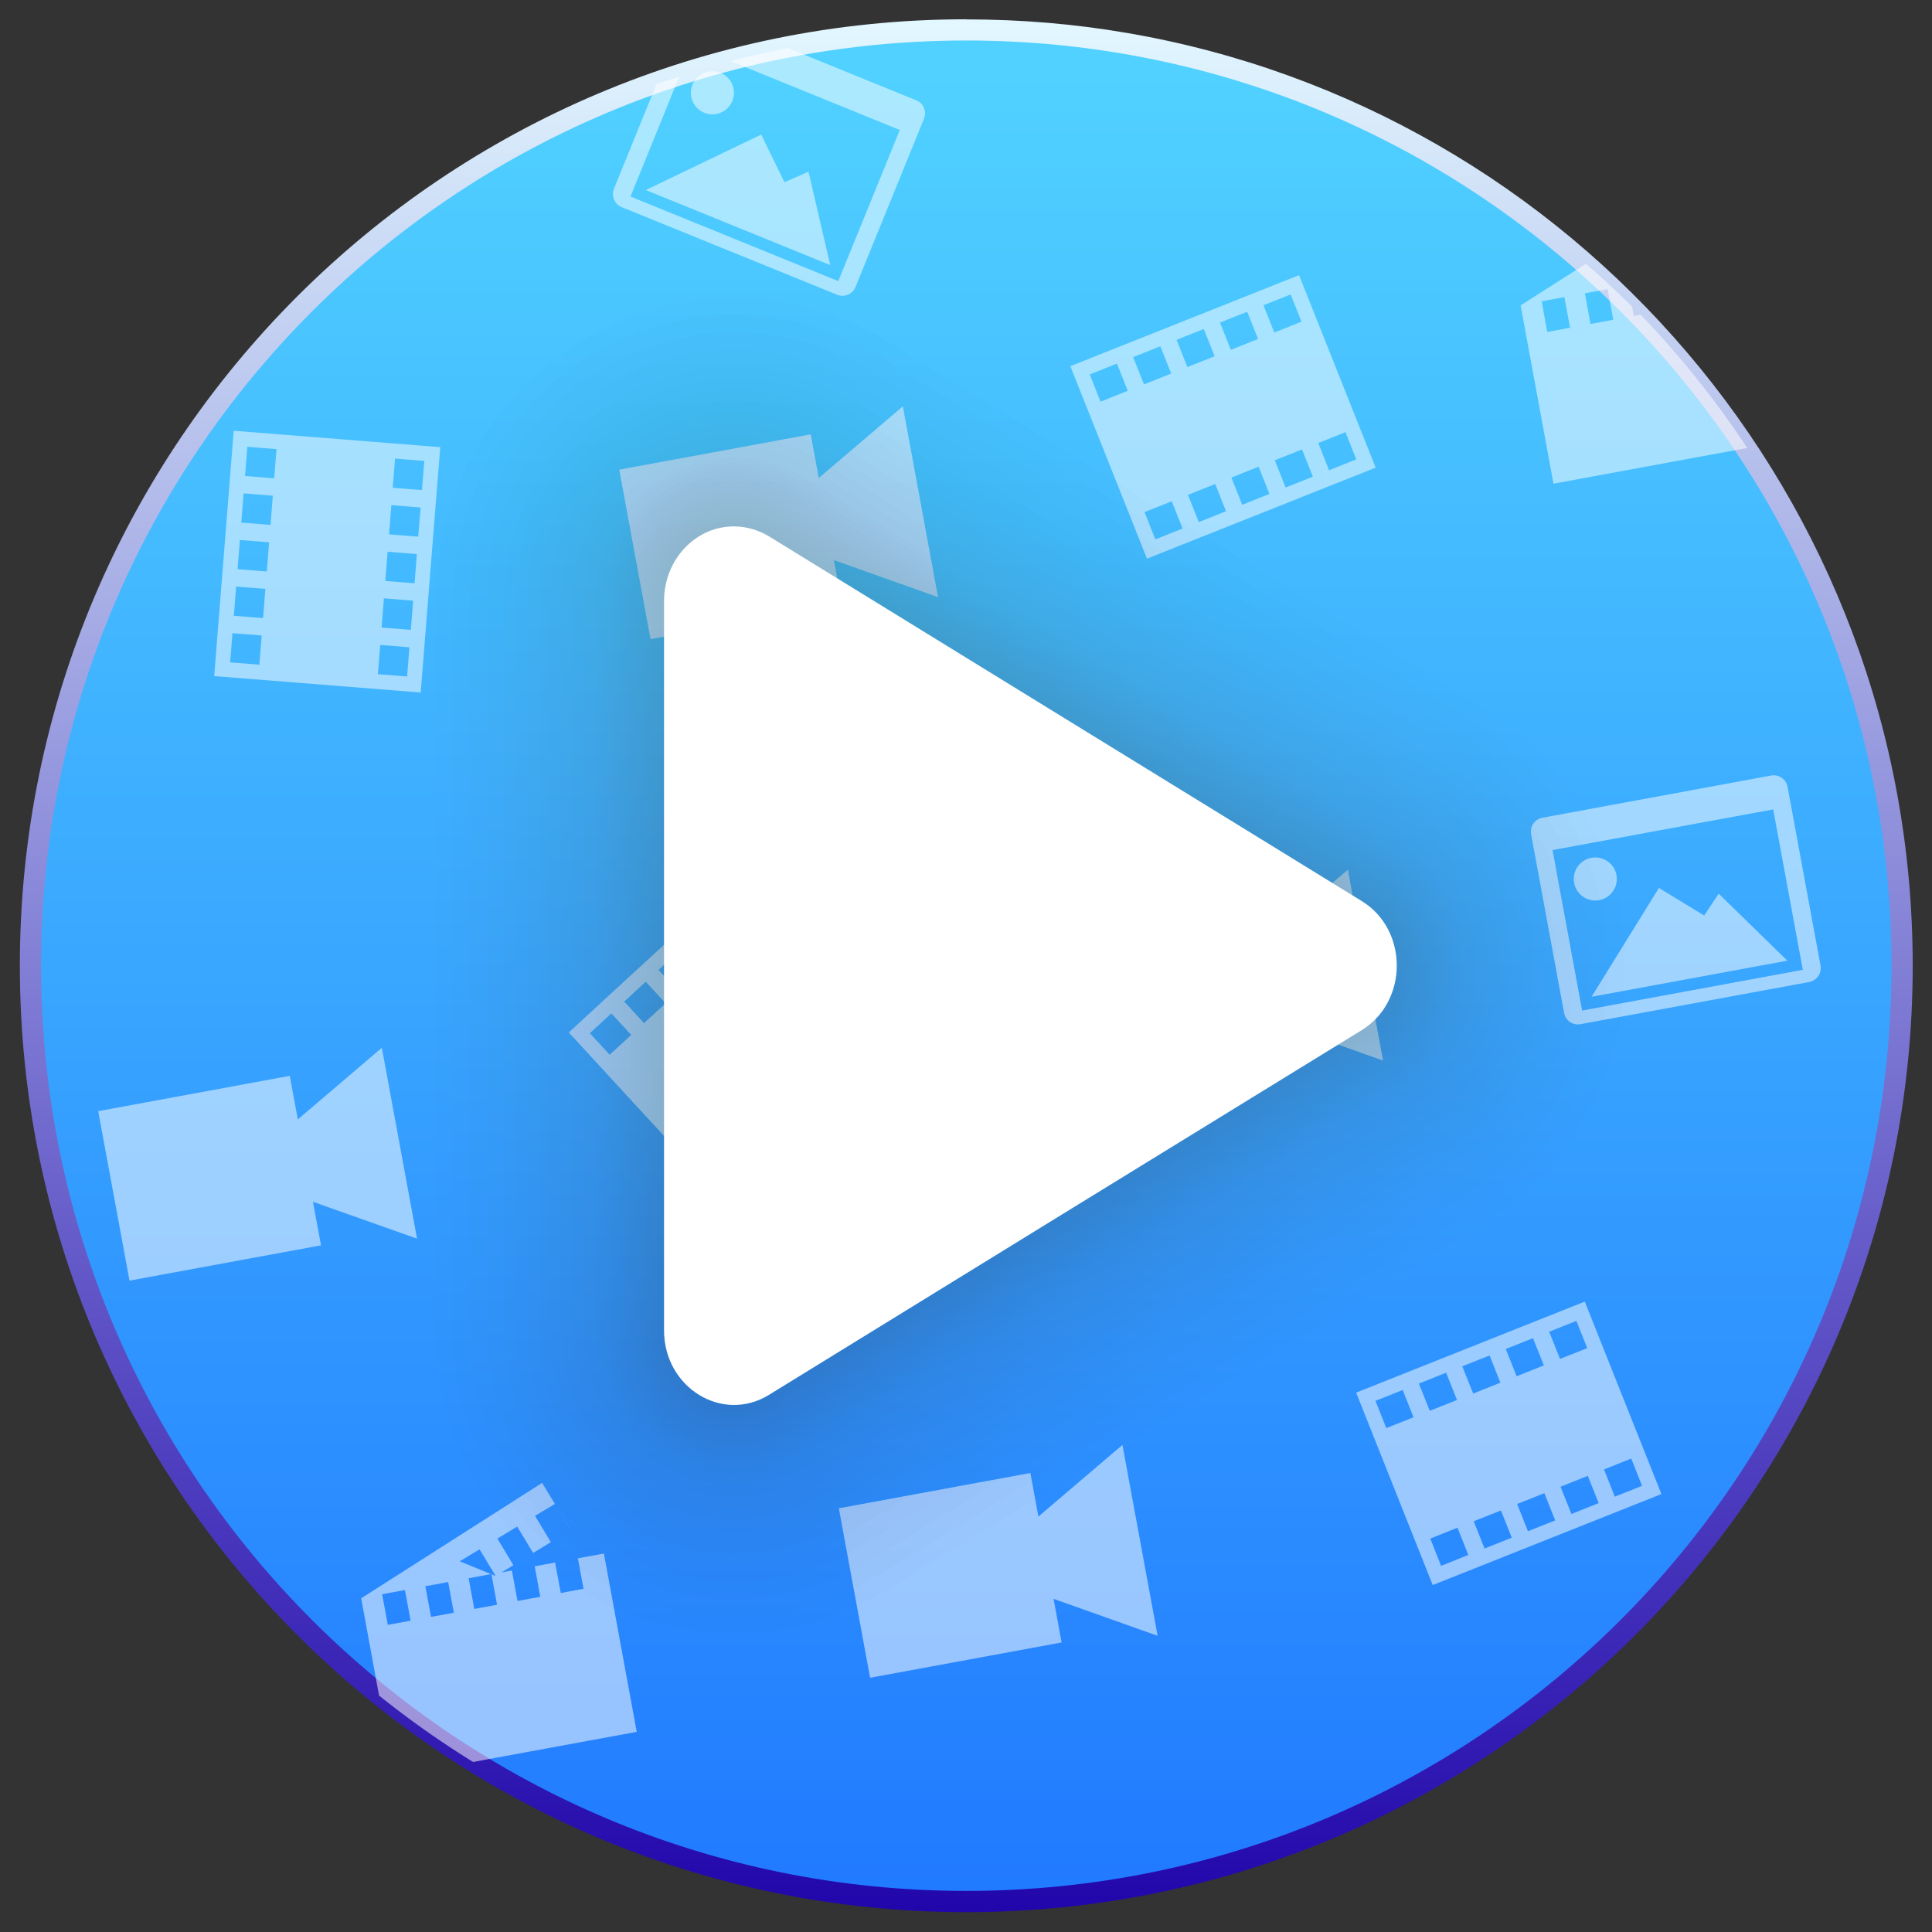 <?xml version="1.0" encoding="UTF-8" standalone="no"?>
<!-- Created with Inkscape (http://www.inkscape.org/) -->

<svg
   xmlns:dc="http://purl.org/dc/elements/1.1/"
   xmlns:cc="http://creativecommons.org/ns#"
   xmlns:rdf="http://www.w3.org/1999/02/22-rdf-syntax-ns#"
   xmlns:svg="http://www.w3.org/2000/svg"
   xmlns="http://www.w3.org/2000/svg"
   xmlns:xlink="http://www.w3.org/1999/xlink"
   xmlns:sodipodi="http://sodipodi.sourceforge.net/DTD/sodipodi-0.dtd"
   xmlns:inkscape="http://www.inkscape.org/namespaces/inkscape"
   width="64"
   height="64"
   viewBox="0 0 16.933 16.933"
   version="1.1"
   id="svg8"
   sodipodi:docname="mpv.svg"
   inkscape:version="0.92.4 (5da689c313, 2019-01-14)">
  <rect x="0" y="0" width="16.933" height="16.933" fill="#333333" stroke="none"/>
  <defs
     id="defs2">
    <linearGradient
       inkscape:collect="always"
       id="linearGradient826">
      <stop
         style="stop-color:#1e02aa;stop-opacity:1"
         offset="0"
         id="stop822" />
      <stop
         style="stop-color:#e2f7ff;stop-opacity:1"
         offset="1"
         id="stop824" />
    </linearGradient>
    <linearGradient
       inkscape:collect="always"
       id="linearGradient818">
      <stop
         style="stop-color:#217aff;stop-opacity:1"
         offset="0"
         id="stop814" />
      <stop
         style="stop-color:#50d1ff;stop-opacity:1"
         offset="1"
         id="stop816" />
    </linearGradient>
    <linearGradient
       inkscape:collect="always"
       xlink:href="#linearGradient818"
       id="linearGradient820"
       x1="8.386"
       y1="296.683"
       x2="8.386"
       y2="280.713"
       gradientUnits="userSpaceOnUse" />
    <linearGradient
       inkscape:collect="always"
       xlink:href="#linearGradient826"
       id="linearGradient828"
       x1="8.519"
       y1="297.077"
       x2="8.519"
       y2="280.279"
       gradientUnits="userSpaceOnUse" />
    <style
       type="text/css"
       id="current-color-scheme">
   .ColorScheme-Text { color:#5c616c; } .ColorScheme-Highlight { color:#5294e2; }
  </style>
    <style
       type="text/css"
       id="current-color-scheme-3">
   .ColorScheme-Text { color:#5c616c; } .ColorScheme-Highlight { color:#5294e2; }
  </style>
    <style
       type="text/css"
       id="current-color-scheme-7">
   .ColorScheme-Text { color:#5c616c; } .ColorScheme-Highlight { color:#5294e2; }
  </style>
    <style
       type="text/css"
       id="current-color-scheme-35">
   .ColorScheme-Text { color:#5c616c; } .ColorScheme-Highlight { color:#5294e2; }
  </style>
    <style
       type="text/css"
       id="current-color-scheme-9">
   .ColorScheme-Text { color:#5c616c; } .ColorScheme-Highlight { color:#5294e2; }
  </style>
    <style
       type="text/css"
       id="current-color-scheme-2">
   .ColorScheme-Text { color:#5c616c; } .ColorScheme-Highlight { color:#5294e2; }
  </style>
    <style
       type="text/css"
       id="current-color-scheme-0">
   .ColorScheme-Text { color:#5c616c; } .ColorScheme-Highlight { color:#5294e2; }
  </style>
    <style
       type="text/css"
       id="current-color-scheme-36">
   .ColorScheme-Text { color:#5c616c; } .ColorScheme-Highlight { color:#5294e2; }
  </style>
    <style
       type="text/css"
       id="current-color-scheme-6">
   .ColorScheme-Text { color:#5c616c; } .ColorScheme-Highlight { color:#5294e2; }
  </style>
    <style
       type="text/css"
       id="current-color-scheme-61">
   .ColorScheme-Text { color:#5c616c; } .ColorScheme-Highlight { color:#5294e2; }
  </style>
    <style
       type="text/css"
       id="current-color-scheme-79">
   .ColorScheme-Text { color:#5c616c; } .ColorScheme-Highlight { color:#5294e2; }
  </style>
    <style
       type="text/css"
       id="current-color-scheme-23">
   .ColorScheme-Text { color:#5c616c; } .ColorScheme-Highlight { color:#5294e2; }
  </style>
    <style
       type="text/css"
       id="current-color-scheme-92">
   .ColorScheme-Text { color:#5c616c; } .ColorScheme-Highlight { color:#5294e2; }
  </style>
    <style
       type="text/css"
       id="current-color-scheme-97">
   .ColorScheme-Text { color:#5c616c; } .ColorScheme-Highlight { color:#5294e2; }
  </style>
    <style
       type="text/css"
       id="current-color-scheme-612">
   .ColorScheme-Text { color:#5c616c; } .ColorScheme-Highlight { color:#5294e2; }
  </style>
    <style
       id="current-color-scheme-12"
       type="text/css">
   .ColorScheme-Text { color:#5c616c; } .ColorScheme-Highlight { color:#5294e2; }
  </style>
    <style
       id="current-color-scheme-3-7"
       type="text/css">
   .ColorScheme-Text { color:#5c616c; } .ColorScheme-Highlight { color:#5294e2; }
  </style>
    <style
       id="current-color-scheme-7-0"
       type="text/css">
   .ColorScheme-Text { color:#5c616c; } .ColorScheme-Highlight { color:#5294e2; }
  </style>
    <style
       id="current-color-scheme-35-9"
       type="text/css">
   .ColorScheme-Text { color:#5c616c; } .ColorScheme-Highlight { color:#5294e2; }
  </style>
    <style
       id="current-color-scheme-9-3"
       type="text/css">
   .ColorScheme-Text { color:#5c616c; } .ColorScheme-Highlight { color:#5294e2; }
  </style>
    <style
       id="current-color-scheme-2-6"
       type="text/css">
   .ColorScheme-Text { color:#5c616c; } .ColorScheme-Highlight { color:#5294e2; }
  </style>
    <style
       id="current-color-scheme-0-0"
       type="text/css">
   .ColorScheme-Text { color:#5c616c; } .ColorScheme-Highlight { color:#5294e2; }
  </style>
    <style
       id="current-color-scheme-36-62"
       type="text/css">
   .ColorScheme-Text { color:#5c616c; } .ColorScheme-Highlight { color:#5294e2; }
  </style>
    <style
       id="current-color-scheme-6-6"
       type="text/css">
   .ColorScheme-Text { color:#5c616c; } .ColorScheme-Highlight { color:#5294e2; }
  </style>
    <style
       id="current-color-scheme-61-1"
       type="text/css">
   .ColorScheme-Text { color:#5c616c; } .ColorScheme-Highlight { color:#5294e2; }
  </style>
    <style
       id="current-color-scheme-79-8"
       type="text/css">
   .ColorScheme-Text { color:#5c616c; } .ColorScheme-Highlight { color:#5294e2; }
  </style>
    <style
       id="current-color-scheme-23-79"
       type="text/css">
   .ColorScheme-Text { color:#5c616c; } .ColorScheme-Highlight { color:#5294e2; }
  </style>
    <style
       id="current-color-scheme-92-2"
       type="text/css">
   .ColorScheme-Text { color:#5c616c; } .ColorScheme-Highlight { color:#5294e2; }
  </style>
    <style
       id="current-color-scheme-97-0"
       type="text/css">
   .ColorScheme-Text { color:#5c616c; } .ColorScheme-Highlight { color:#5294e2; }
  </style>
    <style
       id="current-color-scheme-612-23"
       type="text/css">
   .ColorScheme-Text { color:#5c616c; } .ColorScheme-Highlight { color:#5294e2; }
  </style>
    <style
       type="text/css"
       id="current-color-scheme-91">
   .ColorScheme-Text { color:#5c616c; } .ColorScheme-Highlight { color:#5294e2; }
  </style>
    <style
       type="text/css"
       id="current-color-scheme-3-2">
   .ColorScheme-Text { color:#5c616c; } .ColorScheme-Highlight { color:#5294e2; }
  </style>
    <style
       type="text/css"
       id="current-color-scheme-7-7">
   .ColorScheme-Text { color:#5c616c; } .ColorScheme-Highlight { color:#5294e2; }
  </style>
    <style
       type="text/css"
       id="current-color-scheme-35-0">
   .ColorScheme-Text { color:#5c616c; } .ColorScheme-Highlight { color:#5294e2; }
  </style>
    <style
       type="text/css"
       id="current-color-scheme-9-9">
   .ColorScheme-Text { color:#5c616c; } .ColorScheme-Highlight { color:#5294e2; }
  </style>
    <style
       type="text/css"
       id="current-color-scheme-2-3">
   .ColorScheme-Text { color:#5c616c; } .ColorScheme-Highlight { color:#5294e2; }
  </style>
    <style
       type="text/css"
       id="current-color-scheme-0-60">
   .ColorScheme-Text { color:#5c616c; } .ColorScheme-Highlight { color:#5294e2; }
  </style>
    <style
       type="text/css"
       id="current-color-scheme-36-6">
   .ColorScheme-Text { color:#5c616c; } .ColorScheme-Highlight { color:#5294e2; }
  </style>
    <style
       type="text/css"
       id="current-color-scheme-6-2">
   .ColorScheme-Text { color:#5c616c; } .ColorScheme-Highlight { color:#5294e2; }
  </style>
    <style
       type="text/css"
       id="current-color-scheme-61-6">
   .ColorScheme-Text { color:#5c616c; } .ColorScheme-Highlight { color:#5294e2; }
  </style>
    <style
       type="text/css"
       id="current-color-scheme-79-1">
   .ColorScheme-Text { color:#5c616c; } .ColorScheme-Highlight { color:#5294e2; }
  </style>
    <style
       type="text/css"
       id="current-color-scheme-23-8">
   .ColorScheme-Text { color:#5c616c; } .ColorScheme-Highlight { color:#5294e2; }
  </style>
    <style
       type="text/css"
       id="current-color-scheme-92-7">
   .ColorScheme-Text { color:#5c616c; } .ColorScheme-Highlight { color:#5294e2; }
  </style>
    <style
       type="text/css"
       id="current-color-scheme-97-9">
   .ColorScheme-Text { color:#5c616c; } .ColorScheme-Highlight { color:#5294e2; }
  </style>
    <style
       type="text/css"
       id="current-color-scheme-612-2">
   .ColorScheme-Text { color:#5c616c; } .ColorScheme-Highlight { color:#5294e2; }
  </style>
    <style
       id="current-color-scheme-1"
       type="text/css">
   .ColorScheme-Text { color:#5c616c; } .ColorScheme-Highlight { color:#5294e2; }
  </style>
    <style
       id="current-color-scheme-3-0"
       type="text/css">
   .ColorScheme-Text { color:#5c616c; } .ColorScheme-Highlight { color:#5294e2; }
  </style>
    <style
       id="current-color-scheme-7-6"
       type="text/css">
   .ColorScheme-Text { color:#5c616c; } .ColorScheme-Highlight { color:#5294e2; }
  </style>
    <style
       id="current-color-scheme-35-3"
       type="text/css">
   .ColorScheme-Text { color:#5c616c; } .ColorScheme-Highlight { color:#5294e2; }
  </style>
    <style
       id="current-color-scheme-9-2"
       type="text/css">
   .ColorScheme-Text { color:#5c616c; } .ColorScheme-Highlight { color:#5294e2; }
  </style>
    <style
       id="current-color-scheme-2-0"
       type="text/css">
   .ColorScheme-Text { color:#5c616c; } .ColorScheme-Highlight { color:#5294e2; }
  </style>
    <style
       id="current-color-scheme-0-6"
       type="text/css">
   .ColorScheme-Text { color:#5c616c; } .ColorScheme-Highlight { color:#5294e2; }
  </style>
    <style
       id="current-color-scheme-36-1"
       type="text/css">
   .ColorScheme-Text { color:#5c616c; } .ColorScheme-Highlight { color:#5294e2; }
  </style>
    <style
       id="current-color-scheme-6-5"
       type="text/css">
   .ColorScheme-Text { color:#5c616c; } .ColorScheme-Highlight { color:#5294e2; }
  </style>
    <style
       id="current-color-scheme-61-5"
       type="text/css">
   .ColorScheme-Text { color:#5c616c; } .ColorScheme-Highlight { color:#5294e2; }
  </style>
    <style
       id="current-color-scheme-79-4"
       type="text/css">
   .ColorScheme-Text { color:#5c616c; } .ColorScheme-Highlight { color:#5294e2; }
  </style>
    <style
       id="current-color-scheme-23-7"
       type="text/css">
   .ColorScheme-Text { color:#5c616c; } .ColorScheme-Highlight { color:#5294e2; }
  </style>
    <style
       id="current-color-scheme-92-6"
       type="text/css">
   .ColorScheme-Text { color:#5c616c; } .ColorScheme-Highlight { color:#5294e2; }
  </style>
    <style
       id="current-color-scheme-97-5"
       type="text/css">
   .ColorScheme-Text { color:#5c616c; } .ColorScheme-Highlight { color:#5294e2; }
  </style>
    <style
       id="current-color-scheme-612-6"
       type="text/css">
   .ColorScheme-Text { color:#5c616c; } .ColorScheme-Highlight { color:#5294e2; }
  </style>
  </defs>
  <sodipodi:namedview
     id="base"
     pagecolor="#ffffff"
     bordercolor="#666666"
     borderopacity="1.0"
     inkscape:pageopacity="0.0"
     inkscape:pageshadow="2"
     inkscape:zoom="5.6568542"
     inkscape:cx="20.163918"
     inkscape:cy="15.039866"
     inkscape:document-units="mm"
     inkscape:current-layer="layer1"
     showgrid="false"
     units="px"
     inkscape:window-width="1920"
     inkscape:window-height="1022"
     inkscape:window-x="0"
     inkscape:window-y="30"
     inkscape:window-maximized="1" />
  <g
     inkscape:label="Capa 1"
     inkscape:groupmode="layer"
     id="layer1"
     transform="translate(0,-280.067)">
    <circle
       style="opacity:1;fill:url(#linearGradient820);fill-opacity:1;stroke:none;stroke-width:0.185;stroke-linecap:round;stroke-linejoin:round;stroke-miterlimit:4;stroke-dasharray:none;stroke-opacity:1"
       id="path815"
       cx="8.469"
       cy="288.531"
       r="8.202" />
    <path
       style="color:#000000;font-style:normal;font-variant:normal;font-weight:normal;font-stretch:normal;font-size:medium;line-height:normal;font-family:sans-serif;font-variant-ligatures:normal;font-variant-position:normal;font-variant-caps:normal;font-variant-numeric:normal;font-variant-alternates:normal;font-feature-settings:normal;text-indent:0;text-align:start;text-decoration:none;text-decoration-line:none;text-decoration-style:solid;text-decoration-color:#000000;letter-spacing:normal;word-spacing:normal;text-transform:none;writing-mode:lr-tb;direction:ltr;text-orientation:mixed;dominant-baseline:auto;baseline-shift:baseline;text-anchor:start;white-space:normal;shape-padding:0;clip-rule:nonzero;display:inline;overflow:visible;visibility:visible;opacity:1;isolation:auto;mix-blend-mode:normal;color-interpolation:sRGB;color-interpolation-filters:linearRGB;solid-color:#000000;solid-opacity:1;vector-effect:none;fill:url(#linearGradient828);fill-opacity:1;fill-rule:nonzero;stroke:none;stroke-width:0.185;stroke-linecap:round;stroke-linejoin:round;stroke-miterlimit:4;stroke-dasharray:none;stroke-dashoffset:0;stroke-opacity:1;color-rendering:auto;image-rendering:auto;shape-rendering:auto;text-rendering:auto;enable-background:accumulate"
       d="m 8.469,280.236 c -4.58,0 -8.295,3.715 -8.295,8.295 10e-9,4.58 3.715,8.295 8.295,8.295 4.58,0 8.295,-3.715 8.295,-8.295 0,-4.099 -2.976,-7.506 -6.885,-8.175 -0.458,-0.079 -0.929,-0.119 -1.41,-0.119 z m 0,0.186 c 4.48,0 8.109,3.63 8.109,8.109 0,4.48 -3.63,8.109 -8.109,8.109 -4.48,0 -8.109,-3.63 -8.109,-8.109 0,-4.48 3.63,-8.109 8.109,-8.109 z"
       id="circle821"
       inkscape:connector-curvature="0"
       sodipodi:nodetypes="sssssssssss" />
    <g
       aria-label="hip-hip"
       style="font-style:normal;font-variant:normal;font-weight:normal;font-stretch:normal;font-size:2.462px;line-height:1.25;font-family:Sawasdee;-inkscape-font-specification:Sawasdee;letter-spacing:0px;word-spacing:0px;fill:#000000;fill-opacity:1;stroke:none;stroke-width:0.062"
       id="text891" />
    <path
       style="opacity:1;fill:#ffffff;fill-opacity:0.52;stroke:none;stroke-width:4.874;stroke-linecap:round;stroke-linejoin:round;stroke-miterlimit:4;stroke-dasharray:none;stroke-opacity:0.008"
       d="M 26.068 1.594 A 30.999 30.999 0 0 0 24.164 2.021 L 29.76 4.299 L 27.725 9.297 L 20.852 6.5 L 22.463 2.537 A 30.999 30.999 0 0 0 21.711 2.787 L 20.307 6.24 C 20.209 6.481 20.324 6.754 20.564 6.852 L 27.686 9.748 C 27.926 9.846 28.197 9.731 28.295 9.492 L 30.559 3.928 C 30.656 3.687 30.543 3.414 30.303 3.316 L 26.068 1.594 z M 23.553 2.357 A 0.711 0.711 0 0 0 22.902 2.801 A 0.711 0.711 0 0 0 23.293 3.729 A 0.711 0.711 0 0 0 24.221 3.338 A 0.711 0.711 0 0 0 23.83 2.41 A 0.711 0.711 0 0 0 23.553 2.357 z M 25.176 4.451 L 21.359 6.285 L 27.459 8.768 L 26.74 5.678 L 25.945 6.027 L 25.176 4.451 z M 52.453 8.723 L 50.293 10.1 L 51.379 15.998 L 57.789 14.816 A 30.999 30.999 0 0 0 54.262 10.41 L 54.035 10.453 L 53.979 10.143 A 30.999 30.999 0 0 0 52.453 8.723 z M 42.965 9.1 L 35.4 12.111 L 37.934 18.477 L 45.498 15.467 L 42.965 9.1 z M 53.17 9.562 L 53.357 10.576 L 52.604 10.715 L 52.418 9.701 L 53.17 9.562 z M 42.688 9.738 L 43.045 10.639 L 42.145 10.998 L 41.787 10.096 L 42.688 9.738 z M 51.74 9.826 L 51.928 10.84 L 51.174 10.979 L 50.988 9.965 L 51.74 9.826 z M 41.25 10.311 L 41.609 11.211 L 40.709 11.57 L 40.35 10.668 L 41.25 10.311 z M 39.814 10.881 L 40.172 11.783 L 39.271 12.141 L 38.914 11.24 L 39.814 10.881 z M 38.377 11.453 L 38.736 12.354 L 37.836 12.713 L 37.477 11.812 L 38.377 11.453 z M 36.941 12.025 L 37.299 12.926 L 36.398 13.285 L 36.041 12.383 L 36.941 12.025 z M 29.861 13.438 L 27.418 15.52 L 27.08 15.807 L 26.814 14.365 L 20.48 15.533 L 21.514 21.139 L 27.848 19.971 L 27.582 18.527 L 28 18.676 L 31.025 19.75 L 30.443 16.594 L 29.861 13.438 z M 7.73 14.246 L 7.084 22.361 L 13.914 22.904 L 14.561 14.789 L 7.73 14.246 z M 44.5 14.293 L 44.857 15.193 L 43.957 15.553 L 43.6 14.652 L 44.5 14.293 z M 8.18 14.777 L 9.146 14.854 L 9.068 15.82 L 8.104 15.742 L 8.18 14.777 z M 43.062 14.865 L 43.422 15.766 L 42.521 16.123 L 42.162 15.223 L 43.062 14.865 z M 13.066 15.166 L 14.033 15.244 L 13.955 16.209 L 12.99 16.133 L 13.066 15.166 z M 41.627 15.436 L 41.984 16.336 L 41.084 16.695 L 40.727 15.795 L 41.627 15.436 z M 40.191 16.008 L 40.549 16.908 L 39.648 17.268 L 39.291 16.367 L 40.191 16.008 z M 8.057 16.318 L 9.023 16.395 L 8.947 17.361 L 7.98 17.283 L 8.057 16.318 z M 38.754 16.58 L 39.113 17.48 L 38.213 17.838 L 37.854 16.938 L 38.754 16.58 z M 12.943 16.707 L 13.91 16.785 L 13.832 17.75 L 12.867 17.674 L 12.943 16.707 z M 7.934 17.859 L 8.9 17.936 L 8.824 18.902 L 7.857 18.824 L 7.934 17.859 z M 12.82 18.248 L 13.787 18.326 L 13.711 19.291 L 12.744 19.215 L 12.82 18.248 z M 7.811 19.4 L 8.777 19.477 L 8.701 20.443 L 7.734 20.365 L 7.811 19.4 z M 12.697 19.789 L 13.664 19.867 L 13.588 20.832 L 12.621 20.756 L 12.697 19.789 z M 7.689 20.941 L 8.654 21.018 L 8.578 21.984 L 7.611 21.906 L 7.689 20.941 z M 12.576 21.33 L 13.541 21.408 L 13.465 22.373 L 12.498 22.297 L 12.576 21.33 z M 58.576 25.65 L 51.016 27.045 C 50.76 27.092 50.592 27.335 50.639 27.59 L 51.729 33.498 C 51.776 33.754 52.018 33.92 52.273 33.873 L 59.834 32.479 C 60.089 32.431 60.258 32.189 60.211 31.934 L 59.121 26.025 C 59.074 25.77 58.831 25.603 58.576 25.65 z M 58.646 26.77 L 59.625 32.076 L 52.326 33.422 L 51.348 28.115 L 58.646 26.77 z M 52.754 28.359 A 0.711 0.711 0 0 0 52.635 28.371 A 0.711 0.711 0 0 0 52.062 29.201 A 0.711 0.711 0 0 0 52.893 29.771 A 0.711 0.711 0 0 0 53.461 28.941 A 0.711 0.711 0 0 0 52.754 28.359 z M 24.801 28.633 L 18.812 34.146 L 23.451 39.188 L 29.441 33.674 L 24.801 28.633 z M 44.58 28.764 L 42.137 30.846 L 41.799 31.133 L 41.533 29.691 L 35.199 30.859 L 36.232 36.465 L 42.566 35.297 L 42.301 33.855 L 42.719 34.004 L 45.742 35.076 L 45.16 31.92 L 44.58 28.764 z M 24.77 29.328 L 25.426 30.041 L 24.713 30.697 L 24.057 29.984 L 24.77 29.328 z M 54.867 29.367 L 52.639 32.967 L 59.115 31.773 L 56.844 29.557 L 56.363 30.279 L 54.867 29.367 z M 23.633 30.375 L 24.289 31.088 L 23.576 31.744 L 22.92 31.031 L 23.633 30.375 z M 22.494 31.422 L 23.152 32.135 L 22.439 32.791 L 21.781 32.078 L 22.494 31.422 z M 21.357 32.469 L 22.014 33.182 L 21.301 33.838 L 20.645 33.125 L 21.357 32.469 z M 28.09 32.934 L 28.746 33.646 L 28.033 34.303 L 27.377 33.59 L 28.09 32.934 z M 20.221 33.516 L 20.877 34.229 L 20.164 34.885 L 19.508 34.172 L 20.221 33.516 z M 26.953 33.98 L 27.609 34.693 L 26.896 35.35 L 26.24 34.637 L 26.953 33.98 z M 12.629 34.654 L 10.186 36.736 L 9.85 37.023 L 9.584 35.582 L 3.248 36.75 L 4.283 42.355 L 10.617 41.188 L 10.35 39.746 L 10.768 39.895 L 13.793 40.967 L 13.211 37.811 L 12.629 34.654 z M 25.814 35.027 L 26.471 35.74 L 25.758 36.398 L 25.102 35.684 L 25.814 35.027 z M 24.678 36.074 L 25.334 36.789 L 24.621 37.445 L 23.965 36.732 L 24.678 36.074 z M 23.541 37.123 L 24.197 37.836 L 23.484 38.492 L 22.828 37.779 L 23.541 37.123 z M 52.414 43.049 L 44.852 46.059 L 47.385 52.424 L 54.949 49.414 L 52.414 43.049 z M 52.137 43.686 L 52.496 44.588 L 51.596 44.945 L 51.236 44.045 L 52.137 43.686 z M 50.701 44.258 L 51.061 45.158 L 50.16 45.518 L 49.801 44.617 L 50.701 44.258 z M 49.266 44.83 L 49.623 45.73 L 48.723 46.09 L 48.363 45.188 L 49.266 44.83 z M 47.828 45.4 L 48.188 46.303 L 47.287 46.66 L 46.928 45.76 L 47.828 45.4 z M 46.393 45.973 L 46.75 46.875 L 45.85 47.232 L 45.492 46.332 L 46.393 45.973 z M 37.123 47.789 L 34.68 49.871 L 34.344 50.158 L 34.078 48.717 L 27.744 49.885 L 28.777 55.49 L 35.111 54.322 L 34.846 52.881 L 35.262 53.027 L 38.287 54.102 L 37.705 50.945 L 37.123 47.789 z M 53.951 48.24 L 54.309 49.141 L 53.408 49.5 L 53.051 48.6 L 53.951 48.24 z M 52.514 48.812 L 52.873 49.713 L 51.973 50.072 L 51.613 49.172 L 52.514 48.812 z M 17.93 49.045 L 11.945 52.861 L 12.537 56.078 A 30.999 30.999 0 0 0 15.648 58.275 L 21.059 57.279 L 19.973 51.381 L 19.113 51.539 L 19.299 52.547 L 18.547 52.686 L 18.359 51.678 L 17.684 51.803 L 17.869 52.811 L 17.115 52.949 L 16.93 51.941 L 16.592 52.004 L 16.98 51.766 L 16.451 50.887 L 17.105 50.49 L 17.633 51.363 L 18.219 51.004 L 17.695 50.135 L 18.352 49.74 L 17.93 49.045 z M 18.352 49.74 L 18.871 50.602 L 18.875 50.602 L 18.352 49.74 z M 51.078 49.385 L 51.436 50.285 L 50.535 50.643 L 50.178 49.742 L 51.078 49.385 z M 49.641 49.957 L 50 50.857 L 49.1 51.215 L 48.74 50.314 L 49.641 49.957 z M 48.205 50.527 L 48.562 51.428 L 47.662 51.787 L 47.305 50.887 L 48.205 50.527 z M 15.861 51.242 L 16.393 52.125 L 16.254 52.066 L 16.439 53.074 L 15.686 53.213 L 15.5 52.199 L 16.242 52.062 L 15.205 51.637 L 15.861 51.242 z M 14.822 52.324 L 15.01 53.338 L 14.256 53.477 L 14.068 52.463 L 14.822 52.324 z M 13.393 52.588 L 13.58 53.602 L 12.826 53.74 L 12.639 52.727 L 13.393 52.588 z "
       transform="matrix(0.265,0,0,0.265,0,280.067)"
       id="rect1058" />
    <g
       id="g1383"
       transform="translate(-14.354,-2.216)">
      <path
         style="color:#000000;font-style:normal;font-variant:normal;font-weight:normal;font-stretch:normal;font-size:medium;line-height:normal;font-family:sans-serif;font-variant-ligatures:normal;font-variant-position:normal;font-variant-caps:normal;font-variant-numeric:normal;font-variant-alternates:normal;font-feature-settings:normal;text-indent:0;text-align:start;text-decoration:none;text-decoration-line:none;text-decoration-style:solid;text-decoration-color:#000000;letter-spacing:normal;word-spacing:normal;text-transform:none;writing-mode:lr-tb;direction:ltr;text-orientation:mixed;dominant-baseline:auto;baseline-shift:baseline;text-anchor:start;white-space:normal;shape-padding:0;clip-rule:nonzero;display:inline;overflow:visible;visibility:visible;opacity:1;isolation:auto;mix-blend-mode:normal;color-interpolation:sRGB;color-interpolation-filters:linearRGB;solid-color:#000000;solid-opacity:1;vector-effect:none;fill:none;fill-opacity:1;fill-rule:nonzero;stroke:#000000;stroke-width:0.1;stroke-linecap:round;stroke-linejoin:round;stroke-miterlimit:4;stroke-dasharray:none;stroke-dashoffset:0;stroke-opacity:0.008;color-rendering:auto;image-rendering:auto;shape-rendering:auto;text-rendering:auto;enable-background:accumulate"
         d="m 20.802,286.897 c -0.344,-0.01 -0.628,0.286 -0.628,0.653 v 3.197 3.195 c -4.74e-4,0.503 0.511,0.818 0.92,0.566 l 2.599,-1.6 2.597,-1.597 c 0.408,-0.252 0.408,-0.879 0,-1.13 l -2.597,-1.597 -2.599,-1.6 c -0.089,-0.054 -0.19,-0.084 -0.292,-0.087 z"
         id="path1311"
         inkscape:connector-curvature="0"
         sodipodi:nodetypes="ccccccccccc" />
      <path
         sodipodi:nodetypes="ccccccccccc"
         inkscape:connector-curvature="0"
         id="path1313"
         d="m 20.802,286.897 c -0.344,-0.01 -0.628,0.286 -0.628,0.653 v 3.197 3.195 c -4.74e-4,0.503 0.511,0.818 0.92,0.566 l 2.599,-1.6 2.597,-1.597 c 0.408,-0.252 0.408,-0.879 0,-1.13 l -2.597,-1.597 -2.599,-1.6 c -0.089,-0.054 -0.19,-0.084 -0.292,-0.087 z"
         style="color:#000000;font-style:normal;font-variant:normal;font-weight:normal;font-stretch:normal;font-size:medium;line-height:normal;font-family:sans-serif;font-variant-ligatures:normal;font-variant-position:normal;font-variant-caps:normal;font-variant-numeric:normal;font-variant-alternates:normal;font-feature-settings:normal;text-indent:0;text-align:start;text-decoration:none;text-decoration-line:none;text-decoration-style:solid;text-decoration-color:#000000;letter-spacing:normal;word-spacing:normal;text-transform:none;writing-mode:lr-tb;direction:ltr;text-orientation:mixed;dominant-baseline:auto;baseline-shift:baseline;text-anchor:start;white-space:normal;shape-padding:0;clip-rule:nonzero;display:inline;overflow:visible;visibility:visible;opacity:1;isolation:auto;mix-blend-mode:normal;color-interpolation:sRGB;color-interpolation-filters:linearRGB;solid-color:#000000;solid-opacity:1;vector-effect:none;fill:none;fill-opacity:1;fill-rule:nonzero;stroke:#000000;stroke-width:0.2;stroke-linecap:round;stroke-linejoin:round;stroke-miterlimit:4;stroke-dasharray:none;stroke-dashoffset:0;stroke-opacity:0.008;color-rendering:auto;image-rendering:auto;shape-rendering:auto;text-rendering:auto;enable-background:accumulate" />
      <path
         style="color:#000000;font-style:normal;font-variant:normal;font-weight:normal;font-stretch:normal;font-size:medium;line-height:normal;font-family:sans-serif;font-variant-ligatures:normal;font-variant-position:normal;font-variant-caps:normal;font-variant-numeric:normal;font-variant-alternates:normal;font-feature-settings:normal;text-indent:0;text-align:start;text-decoration:none;text-decoration-line:none;text-decoration-style:solid;text-decoration-color:#000000;letter-spacing:normal;word-spacing:normal;text-transform:none;writing-mode:lr-tb;direction:ltr;text-orientation:mixed;dominant-baseline:auto;baseline-shift:baseline;text-anchor:start;white-space:normal;shape-padding:0;clip-rule:nonzero;display:inline;overflow:visible;visibility:visible;opacity:1;isolation:auto;mix-blend-mode:normal;color-interpolation:sRGB;color-interpolation-filters:linearRGB;solid-color:#000000;solid-opacity:1;vector-effect:none;fill:none;fill-opacity:1;fill-rule:nonzero;stroke:#000000;stroke-width:0.3;stroke-linecap:round;stroke-linejoin:round;stroke-miterlimit:4;stroke-dasharray:none;stroke-dashoffset:0;stroke-opacity:0.008;color-rendering:auto;image-rendering:auto;shape-rendering:auto;text-rendering:auto;enable-background:accumulate"
         d="m 20.802,286.897 c -0.344,-0.01 -0.628,0.286 -0.628,0.653 v 3.197 3.195 c -4.74e-4,0.503 0.511,0.818 0.92,0.566 l 2.599,-1.6 2.597,-1.597 c 0.408,-0.252 0.408,-0.879 0,-1.13 l -2.597,-1.597 -2.599,-1.6 c -0.089,-0.054 -0.19,-0.084 -0.292,-0.087 z"
         id="path1315"
         inkscape:connector-curvature="0"
         sodipodi:nodetypes="ccccccccccc" />
      <path
         sodipodi:nodetypes="ccccccccccc"
         inkscape:connector-curvature="0"
         id="path1317"
         d="m 20.802,286.897 c -0.344,-0.01 -0.628,0.286 -0.628,0.653 v 3.197 3.195 c -4.74e-4,0.503 0.511,0.818 0.92,0.566 l 2.599,-1.6 2.597,-1.597 c 0.408,-0.252 0.408,-0.879 0,-1.13 l -2.597,-1.597 -2.599,-1.6 c -0.089,-0.054 -0.19,-0.084 -0.292,-0.087 z"
         style="color:#000000;font-style:normal;font-variant:normal;font-weight:normal;font-stretch:normal;font-size:medium;line-height:normal;font-family:sans-serif;font-variant-ligatures:normal;font-variant-position:normal;font-variant-caps:normal;font-variant-numeric:normal;font-variant-alternates:normal;font-feature-settings:normal;text-indent:0;text-align:start;text-decoration:none;text-decoration-line:none;text-decoration-style:solid;text-decoration-color:#000000;letter-spacing:normal;word-spacing:normal;text-transform:none;writing-mode:lr-tb;direction:ltr;text-orientation:mixed;dominant-baseline:auto;baseline-shift:baseline;text-anchor:start;white-space:normal;shape-padding:0;clip-rule:nonzero;display:inline;overflow:visible;visibility:visible;opacity:1;isolation:auto;mix-blend-mode:normal;color-interpolation:sRGB;color-interpolation-filters:linearRGB;solid-color:#000000;solid-opacity:1;vector-effect:none;fill:none;fill-opacity:1;fill-rule:nonzero;stroke:#000000;stroke-width:0.4;stroke-linecap:round;stroke-linejoin:round;stroke-miterlimit:4;stroke-dasharray:none;stroke-dashoffset:0;stroke-opacity:0.008;color-rendering:auto;image-rendering:auto;shape-rendering:auto;text-rendering:auto;enable-background:accumulate" />
      <path
         style="color:#000000;font-style:normal;font-variant:normal;font-weight:normal;font-stretch:normal;font-size:medium;line-height:normal;font-family:sans-serif;font-variant-ligatures:normal;font-variant-position:normal;font-variant-caps:normal;font-variant-numeric:normal;font-variant-alternates:normal;font-feature-settings:normal;text-indent:0;text-align:start;text-decoration:none;text-decoration-line:none;text-decoration-style:solid;text-decoration-color:#000000;letter-spacing:normal;word-spacing:normal;text-transform:none;writing-mode:lr-tb;direction:ltr;text-orientation:mixed;dominant-baseline:auto;baseline-shift:baseline;text-anchor:start;white-space:normal;shape-padding:0;clip-rule:nonzero;display:inline;overflow:visible;visibility:visible;opacity:1;isolation:auto;mix-blend-mode:normal;color-interpolation:sRGB;color-interpolation-filters:linearRGB;solid-color:#000000;solid-opacity:1;vector-effect:none;fill:none;fill-opacity:1;fill-rule:nonzero;stroke:#000000;stroke-width:0.5;stroke-linecap:round;stroke-linejoin:round;stroke-miterlimit:4;stroke-dasharray:none;stroke-dashoffset:0;stroke-opacity:0.008;color-rendering:auto;image-rendering:auto;shape-rendering:auto;text-rendering:auto;enable-background:accumulate"
         d="m 20.802,286.897 c -0.344,-0.01 -0.628,0.286 -0.628,0.653 v 3.197 3.195 c -4.74e-4,0.503 0.511,0.818 0.92,0.566 l 2.599,-1.6 2.597,-1.597 c 0.408,-0.252 0.408,-0.879 0,-1.13 l -2.597,-1.597 -2.599,-1.6 c -0.089,-0.054 -0.19,-0.084 -0.292,-0.087 z"
         id="path1319"
         inkscape:connector-curvature="0"
         sodipodi:nodetypes="ccccccccccc" />
      <path
         sodipodi:nodetypes="ccccccccccc"
         inkscape:connector-curvature="0"
         id="path1321"
         d="m 20.802,286.897 c -0.344,-0.01 -0.628,0.286 -0.628,0.653 v 3.197 3.195 c -4.74e-4,0.503 0.511,0.818 0.92,0.566 l 2.599,-1.6 2.597,-1.597 c 0.408,-0.252 0.408,-0.879 0,-1.13 l -2.597,-1.597 -2.599,-1.6 c -0.089,-0.054 -0.19,-0.084 -0.292,-0.087 z"
         style="color:#000000;font-style:normal;font-variant:normal;font-weight:normal;font-stretch:normal;font-size:medium;line-height:normal;font-family:sans-serif;font-variant-ligatures:normal;font-variant-position:normal;font-variant-caps:normal;font-variant-numeric:normal;font-variant-alternates:normal;font-feature-settings:normal;text-indent:0;text-align:start;text-decoration:none;text-decoration-line:none;text-decoration-style:solid;text-decoration-color:#000000;letter-spacing:normal;word-spacing:normal;text-transform:none;writing-mode:lr-tb;direction:ltr;text-orientation:mixed;dominant-baseline:auto;baseline-shift:baseline;text-anchor:start;white-space:normal;shape-padding:0;clip-rule:nonzero;display:inline;overflow:visible;visibility:visible;opacity:1;isolation:auto;mix-blend-mode:normal;color-interpolation:sRGB;color-interpolation-filters:linearRGB;solid-color:#000000;solid-opacity:1;vector-effect:none;fill:none;fill-opacity:1;fill-rule:nonzero;stroke:#000000;stroke-width:0.6;stroke-linecap:round;stroke-linejoin:round;stroke-miterlimit:4;stroke-dasharray:none;stroke-dashoffset:0;stroke-opacity:0.008;color-rendering:auto;image-rendering:auto;shape-rendering:auto;text-rendering:auto;enable-background:accumulate" />
      <path
         style="color:#000000;font-style:normal;font-variant:normal;font-weight:normal;font-stretch:normal;font-size:medium;line-height:normal;font-family:sans-serif;font-variant-ligatures:normal;font-variant-position:normal;font-variant-caps:normal;font-variant-numeric:normal;font-variant-alternates:normal;font-feature-settings:normal;text-indent:0;text-align:start;text-decoration:none;text-decoration-line:none;text-decoration-style:solid;text-decoration-color:#000000;letter-spacing:normal;word-spacing:normal;text-transform:none;writing-mode:lr-tb;direction:ltr;text-orientation:mixed;dominant-baseline:auto;baseline-shift:baseline;text-anchor:start;white-space:normal;shape-padding:0;clip-rule:nonzero;display:inline;overflow:visible;visibility:visible;opacity:1;isolation:auto;mix-blend-mode:normal;color-interpolation:sRGB;color-interpolation-filters:linearRGB;solid-color:#000000;solid-opacity:1;vector-effect:none;fill:none;fill-opacity:1;fill-rule:nonzero;stroke:#000000;stroke-width:0.7;stroke-linecap:round;stroke-linejoin:round;stroke-miterlimit:4;stroke-dasharray:none;stroke-dashoffset:0;stroke-opacity:0.008;color-rendering:auto;image-rendering:auto;shape-rendering:auto;text-rendering:auto;enable-background:accumulate"
         d="m 20.802,286.897 c -0.344,-0.01 -0.628,0.286 -0.628,0.653 v 3.197 3.195 c -4.74e-4,0.503 0.511,0.818 0.92,0.566 l 2.599,-1.6 2.597,-1.597 c 0.408,-0.252 0.408,-0.879 0,-1.13 l -2.597,-1.597 -2.599,-1.6 c -0.089,-0.054 -0.19,-0.084 -0.292,-0.087 z"
         id="path1323"
         inkscape:connector-curvature="0"
         sodipodi:nodetypes="ccccccccccc" />
      <path
         sodipodi:nodetypes="ccccccccccc"
         inkscape:connector-curvature="0"
         id="path1325"
         d="m 20.802,286.897 c -0.344,-0.01 -0.628,0.286 -0.628,0.653 v 3.197 3.195 c -4.74e-4,0.503 0.511,0.818 0.92,0.566 l 2.599,-1.6 2.597,-1.597 c 0.408,-0.252 0.408,-0.879 0,-1.13 l -2.597,-1.597 -2.599,-1.6 c -0.089,-0.054 -0.19,-0.084 -0.292,-0.087 z"
         style="color:#000000;font-style:normal;font-variant:normal;font-weight:normal;font-stretch:normal;font-size:medium;line-height:normal;font-family:sans-serif;font-variant-ligatures:normal;font-variant-position:normal;font-variant-caps:normal;font-variant-numeric:normal;font-variant-alternates:normal;font-feature-settings:normal;text-indent:0;text-align:start;text-decoration:none;text-decoration-line:none;text-decoration-style:solid;text-decoration-color:#000000;letter-spacing:normal;word-spacing:normal;text-transform:none;writing-mode:lr-tb;direction:ltr;text-orientation:mixed;dominant-baseline:auto;baseline-shift:baseline;text-anchor:start;white-space:normal;shape-padding:0;clip-rule:nonzero;display:inline;overflow:visible;visibility:visible;opacity:1;isolation:auto;mix-blend-mode:normal;color-interpolation:sRGB;color-interpolation-filters:linearRGB;solid-color:#000000;solid-opacity:1;vector-effect:none;fill:none;fill-opacity:1;fill-rule:nonzero;stroke:#000000;stroke-width:0.8;stroke-linecap:round;stroke-linejoin:round;stroke-miterlimit:4;stroke-dasharray:none;stroke-dashoffset:0;stroke-opacity:0.008;color-rendering:auto;image-rendering:auto;shape-rendering:auto;text-rendering:auto;enable-background:accumulate" />
      <path
         style="color:#000000;font-style:normal;font-variant:normal;font-weight:normal;font-stretch:normal;font-size:medium;line-height:normal;font-family:sans-serif;font-variant-ligatures:normal;font-variant-position:normal;font-variant-caps:normal;font-variant-numeric:normal;font-variant-alternates:normal;font-feature-settings:normal;text-indent:0;text-align:start;text-decoration:none;text-decoration-line:none;text-decoration-style:solid;text-decoration-color:#000000;letter-spacing:normal;word-spacing:normal;text-transform:none;writing-mode:lr-tb;direction:ltr;text-orientation:mixed;dominant-baseline:auto;baseline-shift:baseline;text-anchor:start;white-space:normal;shape-padding:0;clip-rule:nonzero;display:inline;overflow:visible;visibility:visible;opacity:1;isolation:auto;mix-blend-mode:normal;color-interpolation:sRGB;color-interpolation-filters:linearRGB;solid-color:#000000;solid-opacity:1;vector-effect:none;fill:none;fill-opacity:1;fill-rule:nonzero;stroke:#000000;stroke-width:0.9;stroke-linecap:round;stroke-linejoin:round;stroke-miterlimit:4;stroke-dasharray:none;stroke-dashoffset:0;stroke-opacity:0.008;color-rendering:auto;image-rendering:auto;shape-rendering:auto;text-rendering:auto;enable-background:accumulate"
         d="m 20.802,286.897 c -0.344,-0.01 -0.628,0.286 -0.628,0.653 v 3.197 3.195 c -4.74e-4,0.503 0.511,0.818 0.92,0.566 l 2.599,-1.6 2.597,-1.597 c 0.408,-0.252 0.408,-0.879 0,-1.13 l -2.597,-1.597 -2.599,-1.6 c -0.089,-0.054 -0.19,-0.084 -0.292,-0.087 z"
         id="path1327"
         inkscape:connector-curvature="0"
         sodipodi:nodetypes="ccccccccccc" />
      <path
         sodipodi:nodetypes="ccccccccccc"
         inkscape:connector-curvature="0"
         id="path1329"
         d="m 20.802,286.897 c -0.344,-0.01 -0.628,0.286 -0.628,0.653 v 3.197 3.195 c -4.74e-4,0.503 0.511,0.818 0.92,0.566 l 2.599,-1.6 2.597,-1.597 c 0.408,-0.252 0.408,-0.879 0,-1.13 l -2.597,-1.597 -2.599,-1.6 c -0.089,-0.054 -0.19,-0.084 -0.292,-0.087 z"
         style="color:#000000;font-style:normal;font-variant:normal;font-weight:normal;font-stretch:normal;font-size:medium;line-height:normal;font-family:sans-serif;font-variant-ligatures:normal;font-variant-position:normal;font-variant-caps:normal;font-variant-numeric:normal;font-variant-alternates:normal;font-feature-settings:normal;text-indent:0;text-align:start;text-decoration:none;text-decoration-line:none;text-decoration-style:solid;text-decoration-color:#000000;letter-spacing:normal;word-spacing:normal;text-transform:none;writing-mode:lr-tb;direction:ltr;text-orientation:mixed;dominant-baseline:auto;baseline-shift:baseline;text-anchor:start;white-space:normal;shape-padding:0;clip-rule:nonzero;display:inline;overflow:visible;visibility:visible;opacity:1;isolation:auto;mix-blend-mode:normal;color-interpolation:sRGB;color-interpolation-filters:linearRGB;solid-color:#000000;solid-opacity:1;vector-effect:none;fill:none;fill-opacity:1;fill-rule:nonzero;stroke:#000000;stroke-width:1;stroke-linecap:round;stroke-linejoin:round;stroke-miterlimit:4;stroke-dasharray:none;stroke-dashoffset:0;stroke-opacity:0.008;color-rendering:auto;image-rendering:auto;shape-rendering:auto;text-rendering:auto;enable-background:accumulate" />
      <path
         style="color:#000000;font-style:normal;font-variant:normal;font-weight:normal;font-stretch:normal;font-size:medium;line-height:normal;font-family:sans-serif;font-variant-ligatures:normal;font-variant-position:normal;font-variant-caps:normal;font-variant-numeric:normal;font-variant-alternates:normal;font-feature-settings:normal;text-indent:0;text-align:start;text-decoration:none;text-decoration-line:none;text-decoration-style:solid;text-decoration-color:#000000;letter-spacing:normal;word-spacing:normal;text-transform:none;writing-mode:lr-tb;direction:ltr;text-orientation:mixed;dominant-baseline:auto;baseline-shift:baseline;text-anchor:start;white-space:normal;shape-padding:0;clip-rule:nonzero;display:inline;overflow:visible;visibility:visible;opacity:1;isolation:auto;mix-blend-mode:normal;color-interpolation:sRGB;color-interpolation-filters:linearRGB;solid-color:#000000;solid-opacity:1;vector-effect:none;fill:none;fill-opacity:1;fill-rule:nonzero;stroke:#000000;stroke-width:1.1;stroke-linecap:round;stroke-linejoin:round;stroke-miterlimit:4;stroke-dasharray:none;stroke-dashoffset:0;stroke-opacity:0.008;color-rendering:auto;image-rendering:auto;shape-rendering:auto;text-rendering:auto;enable-background:accumulate"
         d="m 20.802,286.897 c -0.344,-0.01 -0.628,0.286 -0.628,0.653 v 3.197 3.195 c -4.74e-4,0.503 0.511,0.818 0.92,0.566 l 2.599,-1.6 2.597,-1.597 c 0.408,-0.252 0.408,-0.879 0,-1.13 l -2.597,-1.597 -2.599,-1.6 c -0.089,-0.054 -0.19,-0.084 -0.292,-0.087 z"
         id="path1331"
         inkscape:connector-curvature="0"
         sodipodi:nodetypes="ccccccccccc" />
      <path
         sodipodi:nodetypes="ccccccccccc"
         inkscape:connector-curvature="0"
         id="path1333"
         d="m 20.802,286.897 c -0.344,-0.01 -0.628,0.286 -0.628,0.653 v 3.197 3.195 c -4.74e-4,0.503 0.511,0.818 0.92,0.566 l 2.599,-1.6 2.597,-1.597 c 0.408,-0.252 0.408,-0.879 0,-1.13 l -2.597,-1.597 -2.599,-1.6 c -0.089,-0.054 -0.19,-0.084 -0.292,-0.087 z"
         style="color:#000000;font-style:normal;font-variant:normal;font-weight:normal;font-stretch:normal;font-size:medium;line-height:normal;font-family:sans-serif;font-variant-ligatures:normal;font-variant-position:normal;font-variant-caps:normal;font-variant-numeric:normal;font-variant-alternates:normal;font-feature-settings:normal;text-indent:0;text-align:start;text-decoration:none;text-decoration-line:none;text-decoration-style:solid;text-decoration-color:#000000;letter-spacing:normal;word-spacing:normal;text-transform:none;writing-mode:lr-tb;direction:ltr;text-orientation:mixed;dominant-baseline:auto;baseline-shift:baseline;text-anchor:start;white-space:normal;shape-padding:0;clip-rule:nonzero;display:inline;overflow:visible;visibility:visible;opacity:1;isolation:auto;mix-blend-mode:normal;color-interpolation:sRGB;color-interpolation-filters:linearRGB;solid-color:#000000;solid-opacity:1;vector-effect:none;fill:none;fill-opacity:1;fill-rule:nonzero;stroke:#000000;stroke-width:1.2;stroke-linecap:round;stroke-linejoin:round;stroke-miterlimit:4;stroke-dasharray:none;stroke-dashoffset:0;stroke-opacity:0.008;color-rendering:auto;image-rendering:auto;shape-rendering:auto;text-rendering:auto;enable-background:accumulate" />
      <path
         style="color:#000000;font-style:normal;font-variant:normal;font-weight:normal;font-stretch:normal;font-size:medium;line-height:normal;font-family:sans-serif;font-variant-ligatures:normal;font-variant-position:normal;font-variant-caps:normal;font-variant-numeric:normal;font-variant-alternates:normal;font-feature-settings:normal;text-indent:0;text-align:start;text-decoration:none;text-decoration-line:none;text-decoration-style:solid;text-decoration-color:#000000;letter-spacing:normal;word-spacing:normal;text-transform:none;writing-mode:lr-tb;direction:ltr;text-orientation:mixed;dominant-baseline:auto;baseline-shift:baseline;text-anchor:start;white-space:normal;shape-padding:0;clip-rule:nonzero;display:inline;overflow:visible;visibility:visible;opacity:1;isolation:auto;mix-blend-mode:normal;color-interpolation:sRGB;color-interpolation-filters:linearRGB;solid-color:#000000;solid-opacity:1;vector-effect:none;fill:none;fill-opacity:1;fill-rule:nonzero;stroke:#000000;stroke-width:1.4;stroke-linecap:round;stroke-linejoin:round;stroke-miterlimit:4;stroke-dasharray:none;stroke-dashoffset:0;stroke-opacity:0.008;color-rendering:auto;image-rendering:auto;shape-rendering:auto;text-rendering:auto;enable-background:accumulate"
         d="m 20.802,286.897 c -0.344,-0.01 -0.628,0.286 -0.628,0.653 v 3.197 3.195 c -4.74e-4,0.503 0.511,0.818 0.92,0.566 l 2.599,-1.6 2.597,-1.597 c 0.408,-0.252 0.408,-0.879 0,-1.13 l -2.597,-1.597 -2.599,-1.6 c -0.089,-0.054 -0.19,-0.084 -0.292,-0.087 z"
         id="path1335"
         inkscape:connector-curvature="0"
         sodipodi:nodetypes="ccccccccccc" />
      <path
         sodipodi:nodetypes="ccccccccccc"
         inkscape:connector-curvature="0"
         id="path1337"
         d="m 20.802,286.897 c -0.344,-0.01 -0.628,0.286 -0.628,0.653 v 3.197 3.195 c -4.74e-4,0.503 0.511,0.818 0.92,0.566 l 2.599,-1.6 2.597,-1.597 c 0.408,-0.252 0.408,-0.879 0,-1.13 l -2.597,-1.597 -2.599,-1.6 c -0.089,-0.054 -0.19,-0.084 -0.292,-0.087 z"
         style="color:#000000;font-style:normal;font-variant:normal;font-weight:normal;font-stretch:normal;font-size:medium;line-height:normal;font-family:sans-serif;font-variant-ligatures:normal;font-variant-position:normal;font-variant-caps:normal;font-variant-numeric:normal;font-variant-alternates:normal;font-feature-settings:normal;text-indent:0;text-align:start;text-decoration:none;text-decoration-line:none;text-decoration-style:solid;text-decoration-color:#000000;letter-spacing:normal;word-spacing:normal;text-transform:none;writing-mode:lr-tb;direction:ltr;text-orientation:mixed;dominant-baseline:auto;baseline-shift:baseline;text-anchor:start;white-space:normal;shape-padding:0;clip-rule:nonzero;display:inline;overflow:visible;visibility:visible;opacity:1;isolation:auto;mix-blend-mode:normal;color-interpolation:sRGB;color-interpolation-filters:linearRGB;solid-color:#000000;solid-opacity:1;vector-effect:none;fill:none;fill-opacity:1;fill-rule:nonzero;stroke:#000000;stroke-width:1.6;stroke-linecap:round;stroke-linejoin:round;stroke-miterlimit:4;stroke-dasharray:none;stroke-dashoffset:0;stroke-opacity:0.008;color-rendering:auto;image-rendering:auto;shape-rendering:auto;text-rendering:auto;enable-background:accumulate" />
      <path
         style="color:#000000;font-style:normal;font-variant:normal;font-weight:normal;font-stretch:normal;font-size:medium;line-height:normal;font-family:sans-serif;font-variant-ligatures:normal;font-variant-position:normal;font-variant-caps:normal;font-variant-numeric:normal;font-variant-alternates:normal;font-feature-settings:normal;text-indent:0;text-align:start;text-decoration:none;text-decoration-line:none;text-decoration-style:solid;text-decoration-color:#000000;letter-spacing:normal;word-spacing:normal;text-transform:none;writing-mode:lr-tb;direction:ltr;text-orientation:mixed;dominant-baseline:auto;baseline-shift:baseline;text-anchor:start;white-space:normal;shape-padding:0;clip-rule:nonzero;display:inline;overflow:visible;visibility:visible;opacity:1;isolation:auto;mix-blend-mode:normal;color-interpolation:sRGB;color-interpolation-filters:linearRGB;solid-color:#000000;solid-opacity:1;vector-effect:none;fill:none;fill-opacity:1;fill-rule:nonzero;stroke:#000000;stroke-width:1.8;stroke-linecap:round;stroke-linejoin:round;stroke-miterlimit:4;stroke-dasharray:none;stroke-dashoffset:0;stroke-opacity:0.008;color-rendering:auto;image-rendering:auto;shape-rendering:auto;text-rendering:auto;enable-background:accumulate"
         d="m 20.802,286.897 c -0.344,-0.01 -0.628,0.286 -0.628,0.653 v 3.197 3.195 c -4.74e-4,0.503 0.511,0.818 0.92,0.566 l 2.599,-1.6 2.597,-1.597 c 0.408,-0.252 0.408,-0.879 0,-1.13 l -2.597,-1.597 -2.599,-1.6 c -0.089,-0.054 -0.19,-0.084 -0.292,-0.087 z"
         id="path1339"
         inkscape:connector-curvature="0"
         sodipodi:nodetypes="ccccccccccc" />
      <path
         sodipodi:nodetypes="ccccccccccc"
         inkscape:connector-curvature="0"
         id="path1341"
         d="m 20.802,286.897 c -0.344,-0.01 -0.628,0.286 -0.628,0.653 v 3.197 3.195 c -4.74e-4,0.503 0.511,0.818 0.92,0.566 l 2.599,-1.6 2.597,-1.597 c 0.408,-0.252 0.408,-0.879 0,-1.13 l -2.597,-1.597 -2.599,-1.6 c -0.089,-0.054 -0.19,-0.084 -0.292,-0.087 z"
         style="color:#000000;font-style:normal;font-variant:normal;font-weight:normal;font-stretch:normal;font-size:medium;line-height:normal;font-family:sans-serif;font-variant-ligatures:normal;font-variant-position:normal;font-variant-caps:normal;font-variant-numeric:normal;font-variant-alternates:normal;font-feature-settings:normal;text-indent:0;text-align:start;text-decoration:none;text-decoration-line:none;text-decoration-style:solid;text-decoration-color:#000000;letter-spacing:normal;word-spacing:normal;text-transform:none;writing-mode:lr-tb;direction:ltr;text-orientation:mixed;dominant-baseline:auto;baseline-shift:baseline;text-anchor:start;white-space:normal;shape-padding:0;clip-rule:nonzero;display:inline;overflow:visible;visibility:visible;opacity:1;isolation:auto;mix-blend-mode:normal;color-interpolation:sRGB;color-interpolation-filters:linearRGB;solid-color:#000000;solid-opacity:1;vector-effect:none;fill:none;fill-opacity:1;fill-rule:nonzero;stroke:#000000;stroke-width:2;stroke-linecap:round;stroke-linejoin:round;stroke-miterlimit:4;stroke-dasharray:none;stroke-dashoffset:0;stroke-opacity:0.008;color-rendering:auto;image-rendering:auto;shape-rendering:auto;text-rendering:auto;enable-background:accumulate" />
      <path
         style="color:#000000;font-style:normal;font-variant:normal;font-weight:normal;font-stretch:normal;font-size:medium;line-height:normal;font-family:sans-serif;font-variant-ligatures:normal;font-variant-position:normal;font-variant-caps:normal;font-variant-numeric:normal;font-variant-alternates:normal;font-feature-settings:normal;text-indent:0;text-align:start;text-decoration:none;text-decoration-line:none;text-decoration-style:solid;text-decoration-color:#000000;letter-spacing:normal;word-spacing:normal;text-transform:none;writing-mode:lr-tb;direction:ltr;text-orientation:mixed;dominant-baseline:auto;baseline-shift:baseline;text-anchor:start;white-space:normal;shape-padding:0;clip-rule:nonzero;display:inline;overflow:visible;visibility:visible;opacity:1;isolation:auto;mix-blend-mode:normal;color-interpolation:sRGB;color-interpolation-filters:linearRGB;solid-color:#000000;solid-opacity:1;vector-effect:none;fill:none;fill-opacity:1;fill-rule:nonzero;stroke:#000000;stroke-width:2.2;stroke-linecap:round;stroke-linejoin:round;stroke-miterlimit:4;stroke-dasharray:none;stroke-dashoffset:0;stroke-opacity:0.008;color-rendering:auto;image-rendering:auto;shape-rendering:auto;text-rendering:auto;enable-background:accumulate"
         d="m 20.802,286.897 c -0.344,-0.01 -0.628,0.286 -0.628,0.653 v 3.197 3.195 c -4.74e-4,0.503 0.511,0.818 0.92,0.566 l 2.599,-1.6 2.597,-1.597 c 0.408,-0.252 0.408,-0.879 0,-1.13 l -2.597,-1.597 -2.599,-1.6 c -0.089,-0.054 -0.19,-0.084 -0.292,-0.087 z"
         id="path1343"
         inkscape:connector-curvature="0"
         sodipodi:nodetypes="ccccccccccc" />
      <path
         sodipodi:nodetypes="ccccccccccc"
         inkscape:connector-curvature="0"
         id="path1345"
         d="m 20.802,286.897 c -0.344,-0.01 -0.628,0.286 -0.628,0.653 v 3.197 3.195 c -4.74e-4,0.503 0.511,0.818 0.92,0.566 l 2.599,-1.6 2.597,-1.597 c 0.408,-0.252 0.408,-0.879 0,-1.13 l -2.597,-1.597 -2.599,-1.6 c -0.089,-0.054 -0.19,-0.084 -0.292,-0.087 z"
         style="color:#000000;font-style:normal;font-variant:normal;font-weight:normal;font-stretch:normal;font-size:medium;line-height:normal;font-family:sans-serif;font-variant-ligatures:normal;font-variant-position:normal;font-variant-caps:normal;font-variant-numeric:normal;font-variant-alternates:normal;font-feature-settings:normal;text-indent:0;text-align:start;text-decoration:none;text-decoration-line:none;text-decoration-style:solid;text-decoration-color:#000000;letter-spacing:normal;word-spacing:normal;text-transform:none;writing-mode:lr-tb;direction:ltr;text-orientation:mixed;dominant-baseline:auto;baseline-shift:baseline;text-anchor:start;white-space:normal;shape-padding:0;clip-rule:nonzero;display:inline;overflow:visible;visibility:visible;opacity:1;isolation:auto;mix-blend-mode:normal;color-interpolation:sRGB;color-interpolation-filters:linearRGB;solid-color:#000000;solid-opacity:1;vector-effect:none;fill:none;fill-opacity:1;fill-rule:nonzero;stroke:#000000;stroke-width:2.4;stroke-linecap:round;stroke-linejoin:round;stroke-miterlimit:4;stroke-dasharray:none;stroke-dashoffset:0;stroke-opacity:0.008;color-rendering:auto;image-rendering:auto;shape-rendering:auto;text-rendering:auto;enable-background:accumulate" />
      <path
         style="color:#000000;font-style:normal;font-variant:normal;font-weight:normal;font-stretch:normal;font-size:medium;line-height:normal;font-family:sans-serif;font-variant-ligatures:normal;font-variant-position:normal;font-variant-caps:normal;font-variant-numeric:normal;font-variant-alternates:normal;font-feature-settings:normal;text-indent:0;text-align:start;text-decoration:none;text-decoration-line:none;text-decoration-style:solid;text-decoration-color:#000000;letter-spacing:normal;word-spacing:normal;text-transform:none;writing-mode:lr-tb;direction:ltr;text-orientation:mixed;dominant-baseline:auto;baseline-shift:baseline;text-anchor:start;white-space:normal;shape-padding:0;clip-rule:nonzero;display:inline;overflow:visible;visibility:visible;opacity:1;isolation:auto;mix-blend-mode:normal;color-interpolation:sRGB;color-interpolation-filters:linearRGB;solid-color:#000000;solid-opacity:1;vector-effect:none;fill:none;fill-opacity:1;fill-rule:nonzero;stroke:#000000;stroke-width:2.6;stroke-linecap:round;stroke-linejoin:round;stroke-miterlimit:4;stroke-dasharray:none;stroke-dashoffset:0;stroke-opacity:0.008;color-rendering:auto;image-rendering:auto;shape-rendering:auto;text-rendering:auto;enable-background:accumulate"
         d="m 20.802,286.897 c -0.344,-0.01 -0.628,0.286 -0.628,0.653 v 3.197 3.195 c -4.74e-4,0.503 0.511,0.818 0.92,0.566 l 2.599,-1.6 2.597,-1.597 c 0.408,-0.252 0.408,-0.879 0,-1.13 l -2.597,-1.597 -2.599,-1.6 c -0.089,-0.054 -0.19,-0.084 -0.292,-0.087 z"
         id="path1347"
         inkscape:connector-curvature="0"
         sodipodi:nodetypes="ccccccccccc" />
      <path
         sodipodi:nodetypes="ccccccccccc"
         inkscape:connector-curvature="0"
         id="path1349"
         d="m 20.802,286.897 c -0.344,-0.01 -0.628,0.286 -0.628,0.653 v 3.197 3.195 c -4.74e-4,0.503 0.511,0.818 0.92,0.566 l 2.599,-1.6 2.597,-1.597 c 0.408,-0.252 0.408,-0.879 0,-1.13 l -2.597,-1.597 -2.599,-1.6 c -0.089,-0.054 -0.19,-0.084 -0.292,-0.087 z"
         style="color:#000000;font-style:normal;font-variant:normal;font-weight:normal;font-stretch:normal;font-size:medium;line-height:normal;font-family:sans-serif;font-variant-ligatures:normal;font-variant-position:normal;font-variant-caps:normal;font-variant-numeric:normal;font-variant-alternates:normal;font-feature-settings:normal;text-indent:0;text-align:start;text-decoration:none;text-decoration-line:none;text-decoration-style:solid;text-decoration-color:#000000;letter-spacing:normal;word-spacing:normal;text-transform:none;writing-mode:lr-tb;direction:ltr;text-orientation:mixed;dominant-baseline:auto;baseline-shift:baseline;text-anchor:start;white-space:normal;shape-padding:0;clip-rule:nonzero;display:inline;overflow:visible;visibility:visible;opacity:1;isolation:auto;mix-blend-mode:normal;color-interpolation:sRGB;color-interpolation-filters:linearRGB;solid-color:#000000;solid-opacity:1;vector-effect:none;fill:none;fill-opacity:1;fill-rule:nonzero;stroke:#000000;stroke-width:2.8;stroke-linecap:round;stroke-linejoin:round;stroke-miterlimit:4;stroke-dasharray:none;stroke-dashoffset:0;stroke-opacity:0.008;color-rendering:auto;image-rendering:auto;shape-rendering:auto;text-rendering:auto;enable-background:accumulate" />
      <path
         style="color:#000000;font-style:normal;font-variant:normal;font-weight:normal;font-stretch:normal;font-size:medium;line-height:normal;font-family:sans-serif;font-variant-ligatures:normal;font-variant-position:normal;font-variant-caps:normal;font-variant-numeric:normal;font-variant-alternates:normal;font-feature-settings:normal;text-indent:0;text-align:start;text-decoration:none;text-decoration-line:none;text-decoration-style:solid;text-decoration-color:#000000;letter-spacing:normal;word-spacing:normal;text-transform:none;writing-mode:lr-tb;direction:ltr;text-orientation:mixed;dominant-baseline:auto;baseline-shift:baseline;text-anchor:start;white-space:normal;shape-padding:0;clip-rule:nonzero;display:inline;overflow:visible;visibility:visible;opacity:1;isolation:auto;mix-blend-mode:normal;color-interpolation:sRGB;color-interpolation-filters:linearRGB;solid-color:#000000;solid-opacity:1;vector-effect:none;fill:none;fill-opacity:1;fill-rule:nonzero;stroke:#000000;stroke-width:3.1;stroke-linecap:round;stroke-linejoin:round;stroke-miterlimit:4;stroke-dasharray:none;stroke-dashoffset:0;stroke-opacity:0.008;color-rendering:auto;image-rendering:auto;shape-rendering:auto;text-rendering:auto;enable-background:accumulate"
         d="m 20.802,286.897 c -0.344,-0.01 -0.628,0.286 -0.628,0.653 v 3.197 3.195 c -4.74e-4,0.503 0.511,0.818 0.92,0.566 l 2.599,-1.6 2.597,-1.597 c 0.408,-0.252 0.408,-0.879 0,-1.13 l -2.597,-1.597 -2.599,-1.6 c -0.089,-0.054 -0.19,-0.084 -0.292,-0.087 z"
         id="path1351"
         inkscape:connector-curvature="0"
         sodipodi:nodetypes="ccccccccccc" />
      <path
         sodipodi:nodetypes="ccccccccccc"
         inkscape:connector-curvature="0"
         id="path1353"
         d="m 20.802,286.897 c -0.344,-0.01 -0.628,0.286 -0.628,0.653 v 3.197 3.195 c -4.74e-4,0.503 0.511,0.818 0.92,0.566 l 2.599,-1.6 2.597,-1.597 c 0.408,-0.252 0.408,-0.879 0,-1.13 l -2.597,-1.597 -2.599,-1.6 c -0.089,-0.054 -0.19,-0.084 -0.292,-0.087 z"
         style="color:#000000;font-style:normal;font-variant:normal;font-weight:normal;font-stretch:normal;font-size:medium;line-height:normal;font-family:sans-serif;font-variant-ligatures:normal;font-variant-position:normal;font-variant-caps:normal;font-variant-numeric:normal;font-variant-alternates:normal;font-feature-settings:normal;text-indent:0;text-align:start;text-decoration:none;text-decoration-line:none;text-decoration-style:solid;text-decoration-color:#000000;letter-spacing:normal;word-spacing:normal;text-transform:none;writing-mode:lr-tb;direction:ltr;text-orientation:mixed;dominant-baseline:auto;baseline-shift:baseline;text-anchor:start;white-space:normal;shape-padding:0;clip-rule:nonzero;display:inline;overflow:visible;visibility:visible;opacity:1;isolation:auto;mix-blend-mode:normal;color-interpolation:sRGB;color-interpolation-filters:linearRGB;solid-color:#000000;solid-opacity:1;vector-effect:none;fill:none;fill-opacity:1;fill-rule:nonzero;stroke:#000000;stroke-width:3.4;stroke-linecap:round;stroke-linejoin:round;stroke-miterlimit:4;stroke-dasharray:none;stroke-dashoffset:0;stroke-opacity:0.008;color-rendering:auto;image-rendering:auto;shape-rendering:auto;text-rendering:auto;enable-background:accumulate" />
      <path
         style="color:#000000;font-style:normal;font-variant:normal;font-weight:normal;font-stretch:normal;font-size:medium;line-height:normal;font-family:sans-serif;font-variant-ligatures:normal;font-variant-position:normal;font-variant-caps:normal;font-variant-numeric:normal;font-variant-alternates:normal;font-feature-settings:normal;text-indent:0;text-align:start;text-decoration:none;text-decoration-line:none;text-decoration-style:solid;text-decoration-color:#000000;letter-spacing:normal;word-spacing:normal;text-transform:none;writing-mode:lr-tb;direction:ltr;text-orientation:mixed;dominant-baseline:auto;baseline-shift:baseline;text-anchor:start;white-space:normal;shape-padding:0;clip-rule:nonzero;display:inline;overflow:visible;visibility:visible;opacity:1;isolation:auto;mix-blend-mode:normal;color-interpolation:sRGB;color-interpolation-filters:linearRGB;solid-color:#000000;solid-opacity:1;vector-effect:none;fill:none;fill-opacity:1;fill-rule:nonzero;stroke:#000000;stroke-width:3.7;stroke-linecap:round;stroke-linejoin:round;stroke-miterlimit:4;stroke-dasharray:none;stroke-dashoffset:0;stroke-opacity:0.008;color-rendering:auto;image-rendering:auto;shape-rendering:auto;text-rendering:auto;enable-background:accumulate"
         d="m 20.802,286.897 c -0.344,-0.01 -0.628,0.286 -0.628,0.653 v 3.197 3.195 c -4.74e-4,0.503 0.511,0.818 0.92,0.566 l 2.599,-1.6 2.597,-1.597 c 0.408,-0.252 0.408,-0.879 0,-1.13 l -2.597,-1.597 -2.599,-1.6 c -0.089,-0.054 -0.19,-0.084 -0.292,-0.087 z"
         id="path1355"
         inkscape:connector-curvature="0"
         sodipodi:nodetypes="ccccccccccc" />
      <path
         sodipodi:nodetypes="ccccccccccc"
         inkscape:connector-curvature="0"
         id="path1357"
         d="m 20.802,286.897 c -0.344,-0.01 -0.628,0.286 -0.628,0.653 v 3.197 3.195 c -4.74e-4,0.503 0.511,0.818 0.92,0.566 l 2.599,-1.6 2.597,-1.597 c 0.408,-0.252 0.408,-0.879 0,-1.13 l -2.597,-1.597 -2.599,-1.6 c -0.089,-0.054 -0.19,-0.084 -0.292,-0.087 z"
         style="color:#000000;font-style:normal;font-variant:normal;font-weight:normal;font-stretch:normal;font-size:medium;line-height:normal;font-family:sans-serif;font-variant-ligatures:normal;font-variant-position:normal;font-variant-caps:normal;font-variant-numeric:normal;font-variant-alternates:normal;font-feature-settings:normal;text-indent:0;text-align:start;text-decoration:none;text-decoration-line:none;text-decoration-style:solid;text-decoration-color:#000000;letter-spacing:normal;word-spacing:normal;text-transform:none;writing-mode:lr-tb;direction:ltr;text-orientation:mixed;dominant-baseline:auto;baseline-shift:baseline;text-anchor:start;white-space:normal;shape-padding:0;clip-rule:nonzero;display:inline;overflow:visible;visibility:visible;opacity:1;isolation:auto;mix-blend-mode:normal;color-interpolation:sRGB;color-interpolation-filters:linearRGB;solid-color:#000000;solid-opacity:1;vector-effect:none;fill:none;fill-opacity:1;fill-rule:nonzero;stroke:#000000;stroke-width:4;stroke-linecap:round;stroke-linejoin:round;stroke-miterlimit:4;stroke-dasharray:none;stroke-dashoffset:0;stroke-opacity:0.008;color-rendering:auto;image-rendering:auto;shape-rendering:auto;text-rendering:auto;enable-background:accumulate" />
    </g>
    <path
       style="color:#000000;font-style:normal;font-variant:normal;font-weight:normal;font-stretch:normal;font-size:medium;line-height:normal;font-family:sans-serif;font-variant-ligatures:normal;font-variant-position:normal;font-variant-caps:normal;font-variant-numeric:normal;font-variant-alternates:normal;font-feature-settings:normal;text-indent:0;text-align:start;text-decoration:none;text-decoration-line:none;text-decoration-style:solid;text-decoration-color:#000000;letter-spacing:normal;word-spacing:normal;text-transform:none;writing-mode:lr-tb;direction:ltr;text-orientation:mixed;dominant-baseline:auto;baseline-shift:baseline;text-anchor:start;white-space:normal;shape-padding:0;clip-rule:nonzero;display:inline;overflow:visible;visibility:visible;opacity:1;isolation:auto;mix-blend-mode:normal;color-interpolation:sRGB;color-interpolation-filters:linearRGB;solid-color:#000000;solid-opacity:1;vector-effect:none;fill:#ffffff;fill-opacity:1;fill-rule:nonzero;stroke:none;stroke-width:1.266;stroke-linecap:round;stroke-linejoin:round;stroke-miterlimit:4;stroke-dasharray:none;stroke-dashoffset:0;stroke-opacity:1;color-rendering:auto;image-rendering:auto;shape-rendering:auto;text-rendering:auto;enable-background:accumulate"
       d="m 6.448,284.681 c -0.344,-0.01 -0.628,0.286 -0.628,0.653 v 3.197 3.195 c -4.732e-4,0.503 0.511,0.818 0.92,0.566 l 2.599,-1.6 2.597,-1.597 c 0.408,-0.252 0.408,-0.879 0,-1.13 L 9.34,286.368 6.74,284.768 c -0.089,-0.054 -0.19,-0.084 -0.292,-0.087 z"
       id="path1307"
       inkscape:connector-curvature="0"
       sodipodi:nodetypes="ccccccccccc" />
  </g>
</svg>
